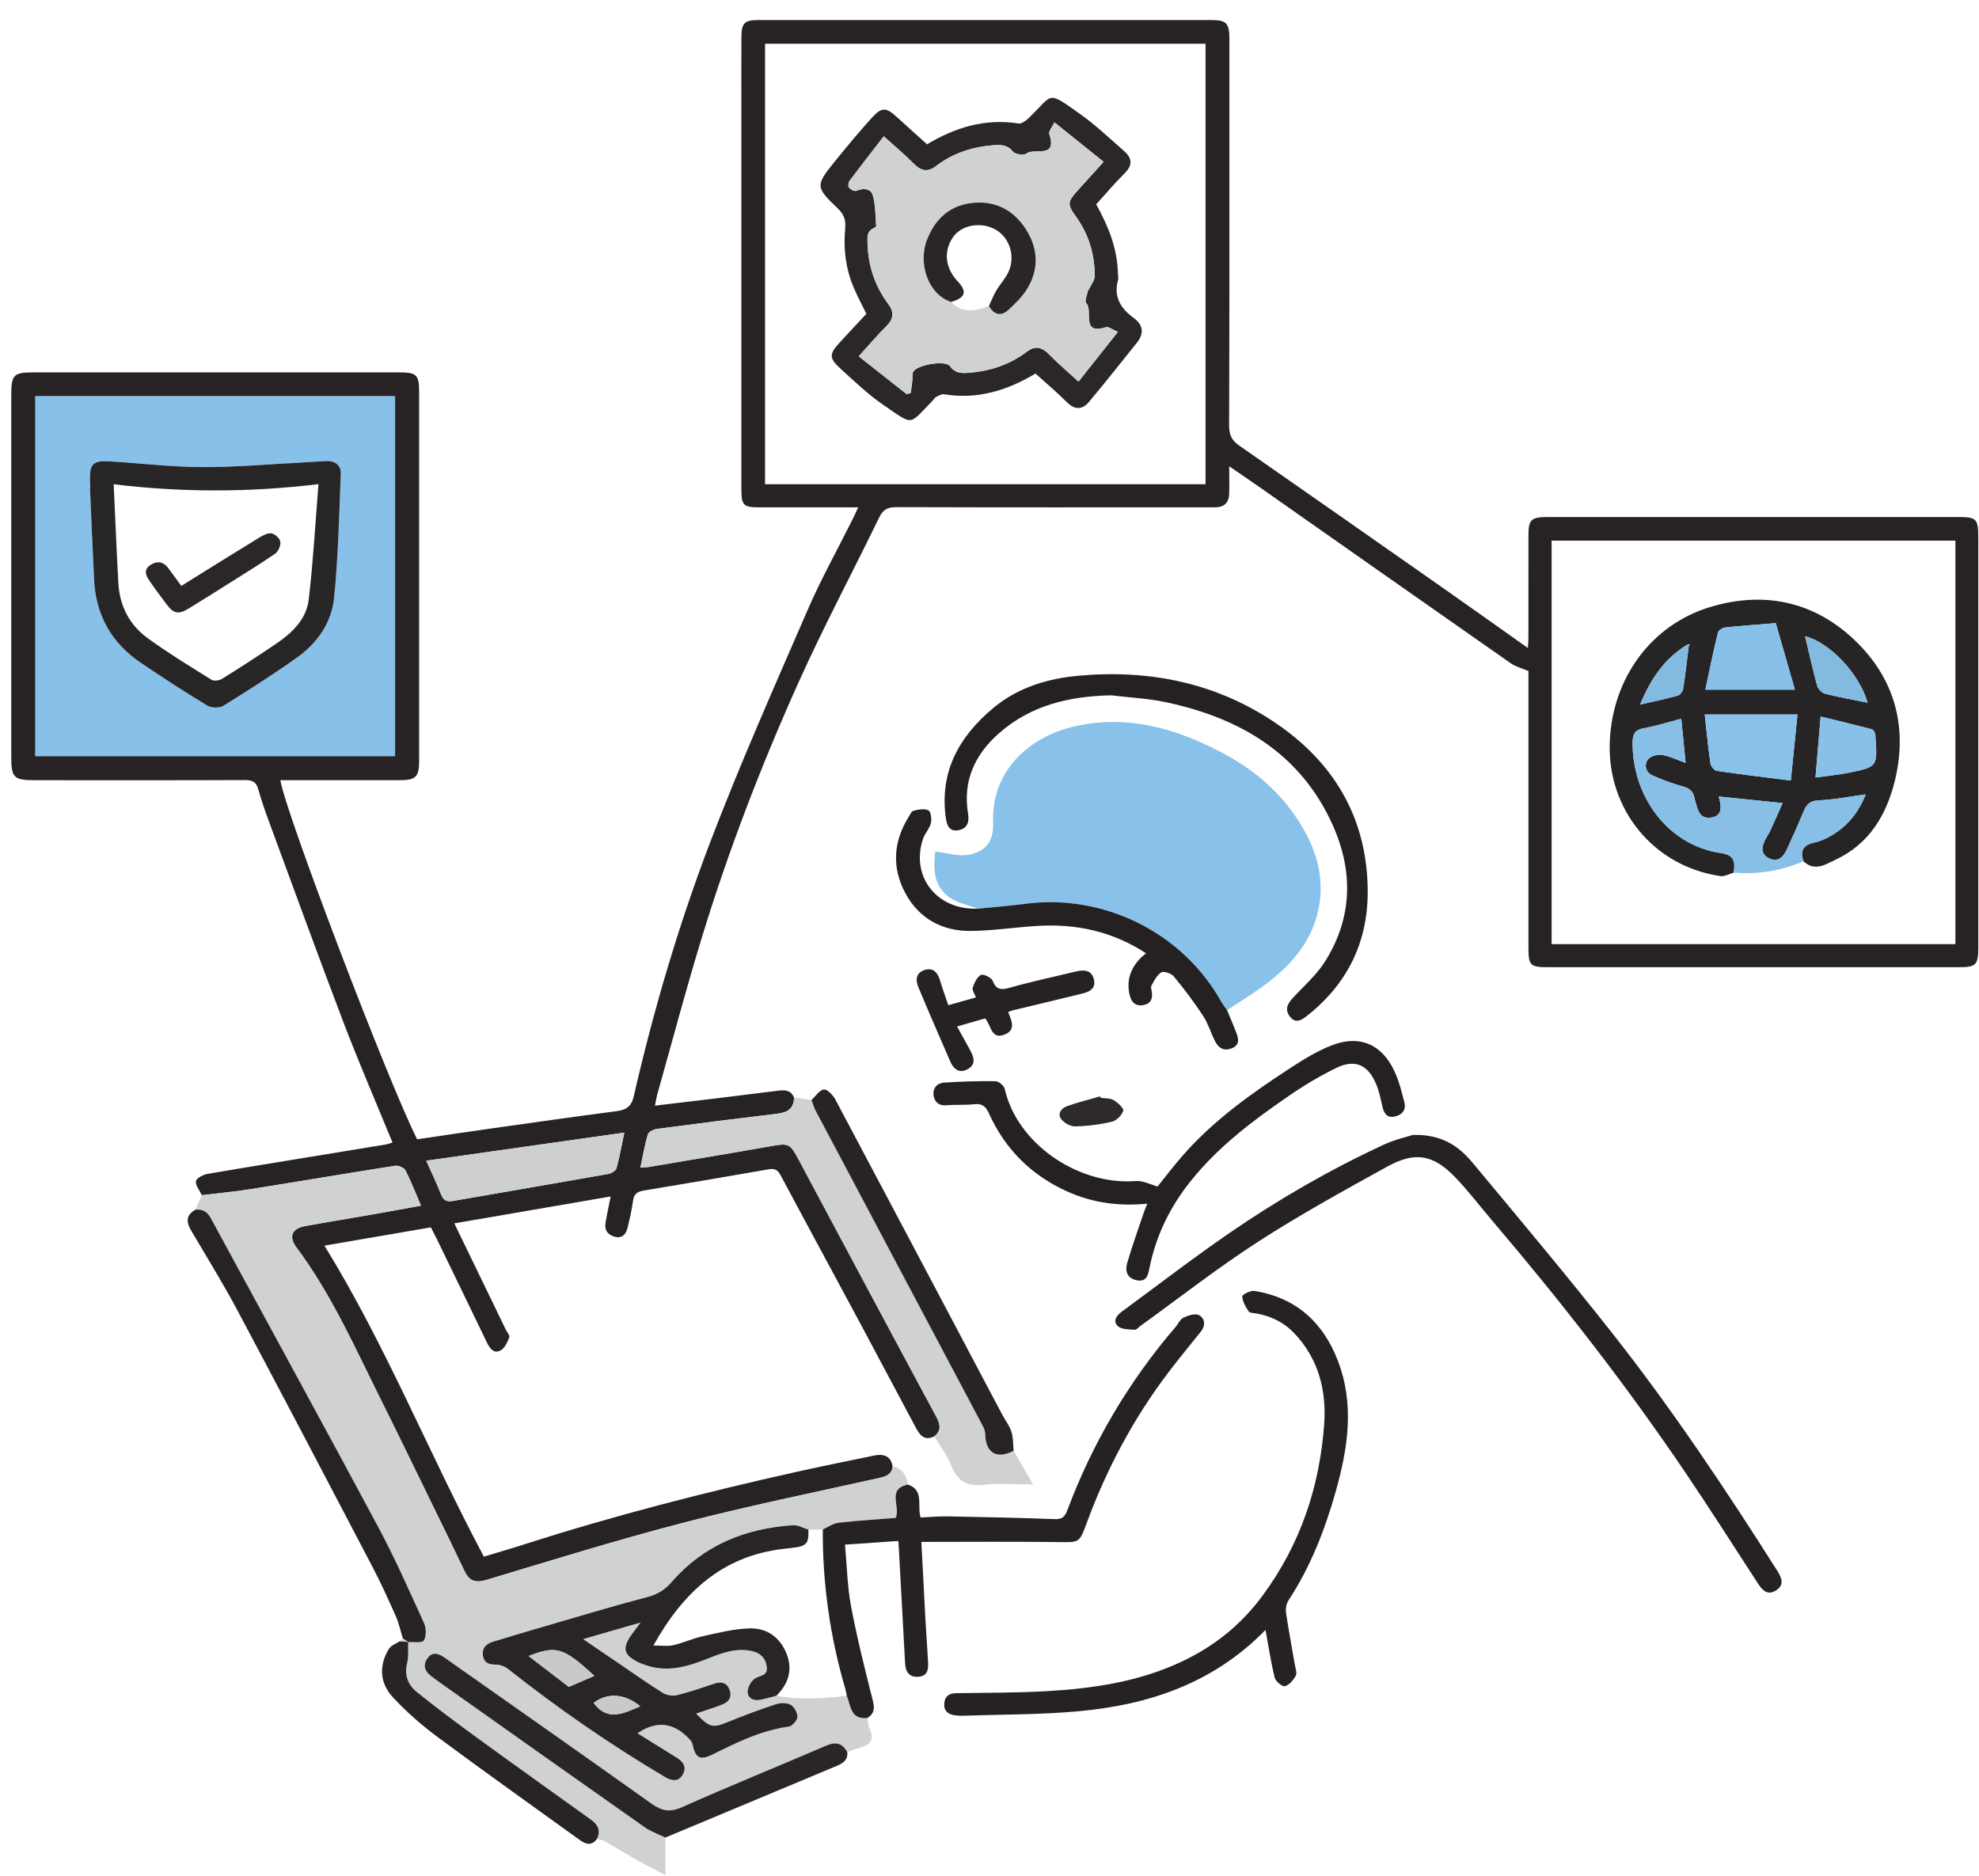 <svg width="77" height="73" viewBox="0 0 77 73" fill="none" xmlns="http://www.w3.org/2000/svg">
<path d="M7.856 46.508C7.769 46.324 7.601 46.13 7.623 45.96C7.638 45.844 7.908 45.705 8.081 45.675C10.387 45.285 12.695 44.913 15.004 44.534C15.088 44.52 15.167 44.488 15.272 44.457C14.635 42.903 13.975 41.378 13.382 39.827C12.393 37.233 11.445 34.622 10.484 32.017C10.324 31.584 10.169 31.147 10.047 30.702C9.964 30.404 9.798 30.352 9.515 30.353C6.802 30.365 4.09 30.36 1.377 30.359C0.532 30.359 0.438 30.267 0.438 29.442C0.438 24.761 0.438 20.08 0.438 15.399C0.438 14.572 0.519 14.489 1.326 14.489C6.051 14.489 10.776 14.489 15.501 14.489C16.222 14.489 16.308 14.573 16.308 15.287C16.308 20.056 16.308 24.825 16.308 29.593C16.308 30.228 16.181 30.358 15.547 30.358C14.002 30.359 12.457 30.358 10.909 30.358C11.085 31.557 15.077 42.04 16.23 44.33C17.189 44.19 18.161 44.044 19.135 43.906C20.746 43.679 22.357 43.448 23.97 43.239C24.353 43.189 24.563 43.075 24.661 42.648C25.429 39.302 26.399 36.008 27.62 32.803C28.787 29.742 30.118 26.743 31.423 23.736C31.946 22.53 32.59 21.376 33.177 20.198C33.24 20.071 33.297 19.942 33.391 19.741C32.868 19.741 32.41 19.741 31.951 19.741C31.149 19.741 30.348 19.741 29.545 19.741C28.923 19.741 28.846 19.664 28.846 19.032C28.846 14.001 28.846 8.97 28.846 3.94C28.846 3.093 28.842 2.248 28.848 1.402C28.851 0.907 28.98 0.781 29.473 0.781C35.364 0.779 41.255 0.779 47.147 0.781C47.72 0.781 47.834 0.907 47.834 1.518C47.834 6.534 47.84 11.55 47.823 16.567C47.822 16.934 47.937 17.143 48.221 17.341C50.915 19.215 53.604 21.098 56.292 22.982C57.333 23.711 58.366 24.449 59.448 25.215C59.457 25.048 59.468 24.926 59.468 24.804C59.469 23.491 59.468 22.179 59.469 20.866C59.469 20.211 59.562 20.119 60.236 20.118C62.001 20.117 63.765 20.118 65.529 20.118C69.073 20.118 72.617 20.118 76.161 20.118C76.917 20.118 76.972 20.175 76.972 20.948C76.972 26.256 76.972 31.564 76.972 36.872C76.972 37.543 76.883 37.634 76.23 37.634C70.892 37.634 65.555 37.634 60.218 37.634C59.54 37.634 59.47 37.563 59.47 36.881C59.47 33.41 59.47 29.939 59.47 26.468V26.112C59.209 26 58.97 25.941 58.782 25.809C55.546 23.548 52.317 21.277 49.086 19.01C48.69 18.732 48.29 18.462 47.827 18.143C47.827 18.564 47.836 18.895 47.825 19.227C47.813 19.555 47.635 19.733 47.3 19.739C47.169 19.742 47.037 19.741 46.906 19.741C42.896 19.741 38.886 19.746 34.875 19.733C34.539 19.733 34.359 19.822 34.209 20.132C33.172 22.27 32.053 24.369 31.078 26.534C29.619 29.777 28.342 33.098 27.301 36.501C26.684 38.515 26.147 40.554 25.575 42.581C25.541 42.704 25.523 42.831 25.484 43.021C26.275 42.927 27.021 42.841 27.766 42.75C28.617 42.647 29.466 42.538 30.316 42.434C30.563 42.403 30.783 42.435 30.892 42.704C30.892 43.149 30.623 43.289 30.226 43.337C28.668 43.522 27.11 43.719 25.554 43.926C25.426 43.943 25.234 44.043 25.204 44.142C25.083 44.552 25.012 44.977 24.915 45.434C25.056 45.422 25.142 45.422 25.225 45.408C26.8 45.142 28.376 44.881 29.948 44.603C30.698 44.471 30.731 44.477 31.096 45.164C31.895 46.666 32.697 48.166 33.499 49.664C34.473 51.484 35.447 53.304 36.426 55.121C36.58 55.406 36.641 55.662 36.348 55.892C35.934 56.093 35.766 55.798 35.611 55.511C34.898 54.18 34.195 52.843 33.481 51.512C32.451 49.591 31.41 47.676 30.385 45.753C30.273 45.543 30.17 45.453 29.923 45.496C28.293 45.781 26.661 46.058 25.029 46.328C24.777 46.37 24.66 46.479 24.627 46.739C24.583 47.084 24.502 47.425 24.42 47.765C24.36 48.018 24.214 48.199 23.923 48.124C23.651 48.054 23.509 47.865 23.56 47.573C23.617 47.249 23.686 46.927 23.759 46.555C21.735 46.903 19.74 47.247 17.677 47.602C18.363 49.017 19.02 50.372 19.676 51.729C19.727 51.834 19.843 51.963 19.814 52.038C19.743 52.224 19.644 52.449 19.487 52.539C19.231 52.688 19.068 52.489 18.954 52.255C18.305 50.907 17.651 49.561 16.998 48.215C16.928 48.072 16.853 47.931 16.765 47.757C15.381 47.995 14.002 48.231 12.623 48.468C15.018 52.352 16.688 56.554 18.826 60.569C19.361 60.407 19.913 60.248 20.459 60.073C23.909 58.967 27.415 58.069 30.95 57.28C31.968 57.052 32.992 56.847 34.014 56.636C34.373 56.562 34.652 56.641 34.732 57.054C34.698 57.353 34.501 57.442 34.231 57.503C31.697 58.068 29.15 58.585 26.638 59.236C24.047 59.908 21.487 60.703 18.922 61.474C18.474 61.609 18.246 61.502 18.058 61.105C17.593 60.12 17.11 59.143 16.633 58.164C16.04 56.95 15.452 55.733 14.848 54.524C13.828 52.484 12.911 50.386 11.535 48.541C11.218 48.117 11.349 47.799 11.875 47.704C12.746 47.545 13.62 47.404 14.492 47.252C15.112 47.144 15.731 47.028 16.377 46.911C16.163 46.41 15.992 45.962 15.774 45.538C15.719 45.434 15.498 45.34 15.371 45.36C13.492 45.654 11.618 45.973 9.739 46.271C9.113 46.371 8.479 46.427 7.849 46.503L7.856 46.508ZM46.906 1.702H29.767V18.842H46.906V1.702ZM76.081 21.036H60.371V36.737H76.081V21.036ZM1.376 15.419V29.421H15.371V15.419H1.376ZM16.585 45.164C16.796 45.639 16.998 46.055 17.165 46.485C17.26 46.729 17.404 46.767 17.637 46.727C19.65 46.375 21.665 46.034 23.677 45.677C23.794 45.656 23.96 45.55 23.988 45.451C24.107 45.025 24.182 44.587 24.292 44.071C21.686 44.44 19.155 44.8 16.586 45.163L16.585 45.164Z" fill="#272324"/>
<path d="M7.856 46.507C8.486 46.431 9.119 46.375 9.746 46.275C11.623 45.977 13.498 45.658 15.377 45.365C15.503 45.344 15.725 45.438 15.78 45.542C15.998 45.966 16.169 46.414 16.383 46.915C15.737 47.032 15.117 47.148 14.498 47.256C13.626 47.409 12.752 47.55 11.881 47.708C11.355 47.803 11.224 48.121 11.541 48.545C12.917 50.389 13.834 52.488 14.854 54.528C15.458 55.737 16.046 56.954 16.639 58.168C17.116 59.148 17.599 60.124 18.064 61.109C18.251 61.507 18.479 61.613 18.928 61.479C21.492 60.708 24.053 59.912 26.644 59.24C29.157 58.588 31.704 58.072 34.237 57.507C34.507 57.447 34.704 57.358 34.738 57.058C35.128 57.133 35.26 57.427 35.337 57.767C34.482 57.93 35.058 58.625 34.849 59.064C34.121 59.123 33.371 59.167 32.626 59.253C32.415 59.277 32.219 59.421 32.016 59.512C31.828 59.514 31.64 59.516 31.452 59.519C31.252 59.458 31.049 59.335 30.855 59.348C28.999 59.47 27.376 60.126 26.135 61.554C25.866 61.864 25.587 62.036 25.188 62.141C23.829 62.497 22.484 62.905 21.134 63.298C20.48 63.488 19.828 63.685 19.176 63.882C18.909 63.964 18.741 64.131 18.79 64.428C18.838 64.718 19.04 64.771 19.308 64.771C19.462 64.771 19.644 64.843 19.768 64.941C21.712 66.477 23.743 67.886 25.876 69.146C26.133 69.298 26.389 69.343 26.558 69.057C26.718 68.787 26.604 68.561 26.339 68.399C25.819 68.081 25.305 67.755 24.802 67.442C25.508 66.96 26.17 67.003 26.773 67.618C26.839 67.686 26.916 67.764 26.936 67.849C27.065 68.433 27.233 68.514 27.764 68.248C28.699 67.782 29.635 67.327 30.691 67.182C30.825 67.163 31.021 66.938 31.025 66.805C31.028 66.643 30.896 66.407 30.753 66.33C30.599 66.247 30.348 66.259 30.169 66.318C29.551 66.522 28.94 66.751 28.337 66.996C27.723 67.246 27.617 67.233 27.084 66.676C27.434 66.556 27.775 66.449 28.107 66.321C28.382 66.215 28.486 65.994 28.373 65.723C28.265 65.463 28.048 65.427 27.79 65.513C27.309 65.672 26.829 65.84 26.338 65.961C26.17 66.002 25.938 65.963 25.79 65.872C25.258 65.546 24.751 65.182 24.235 64.832C23.738 64.496 23.242 64.158 22.685 63.779C23.448 63.558 24.123 63.363 24.922 63.133C24.759 63.35 24.681 63.453 24.605 63.556C24.177 64.145 24.25 64.414 24.922 64.718C24.961 64.735 25.004 64.746 25.044 64.762C25.897 65.096 26.702 64.866 27.498 64.551C28.056 64.33 28.613 64.108 29.231 64.238C29.555 64.307 29.776 64.484 29.83 64.839C29.887 65.21 29.593 65.182 29.389 65.302C29.241 65.391 29.105 65.616 29.091 65.791C29.071 66.042 29.272 66.184 29.532 66.145C29.759 66.111 29.982 66.038 30.206 65.983C31.119 66.147 32.033 66.096 32.945 65.981C33.105 66.372 33.087 66.926 33.751 66.846C33.776 66.987 33.773 67.141 33.833 67.265C34.039 67.695 33.862 67.9 33.449 68.004C33.284 68.046 33.126 68.118 32.964 68.177C32.771 67.816 32.511 67.765 32.135 67.927C30.272 68.73 28.39 69.49 26.538 70.317C26.055 70.533 25.741 70.463 25.334 70.173C22.66 68.266 19.97 66.384 17.285 64.493C17.058 64.334 16.826 64.26 16.635 64.519C16.449 64.772 16.511 65.015 16.755 65.205C16.949 65.356 17.151 65.497 17.352 65.639C19.926 67.461 22.499 69.285 25.078 71.098C25.321 71.27 25.615 71.369 25.886 71.502V72.961C25.49 72.753 25.175 72.596 24.869 72.424C24.414 72.167 23.968 71.893 23.513 71.636C23.428 71.588 23.319 71.585 23.221 71.561C23.381 71.242 23.269 71.006 22.999 70.812C21.511 69.745 20.019 68.682 18.538 67.604C17.752 67.032 16.972 66.449 16.214 65.84C15.872 65.564 15.723 65.185 15.839 64.713C15.903 64.454 15.869 64.171 15.878 63.899C16.091 63.882 16.426 63.939 16.488 63.833C16.59 63.663 16.584 63.354 16.496 63.16C15.925 61.905 15.367 60.639 14.716 59.423C12.562 55.403 10.368 51.405 8.196 47.395C8.059 47.142 7.87 47.038 7.593 47.073C7.68 46.884 7.766 46.697 7.852 46.509L7.856 46.507Z" fill="#CFD1D2"/>
<path d="M38.046 35.357C37.684 35.22 37.281 35.145 36.968 34.934C36.294 34.478 36.319 33.77 36.39 33.135C36.842 33.186 37.276 33.329 37.675 33.26C38.375 33.138 38.673 32.706 38.642 32.004C38.557 30.049 39.987 28.701 41.743 28.28C43.764 27.796 45.623 28.299 47.418 29.218C48.589 29.819 49.597 30.61 50.355 31.689C51.219 32.92 51.661 34.265 51.199 35.763C50.836 36.941 49.996 37.769 49.018 38.464C48.604 38.758 48.169 39.025 47.745 39.304C47.663 39.186 47.573 39.073 47.503 38.948C45.994 36.271 42.924 34.757 39.858 35.172C39.257 35.253 38.652 35.297 38.048 35.357H38.046Z" fill="#88C2EA"/>
<path d="M36.352 55.895C36.644 55.665 36.583 55.41 36.429 55.124C35.45 53.308 34.477 51.488 33.503 49.668C32.7 48.169 31.899 46.668 31.1 45.168C30.734 44.48 30.702 44.475 29.952 44.607C28.379 44.884 26.803 45.145 25.229 45.411C25.145 45.425 25.06 45.426 24.918 45.437C25.015 44.98 25.086 44.555 25.208 44.146C25.237 44.045 25.429 43.946 25.558 43.93C27.113 43.723 28.671 43.526 30.229 43.34C30.627 43.293 30.896 43.153 30.895 42.707C31.123 42.738 31.349 42.769 31.577 42.799C31.628 42.935 31.664 43.078 31.732 43.205C33.896 47.291 36.066 51.376 38.23 55.462C38.283 55.561 38.334 55.677 38.334 55.786C38.343 56.53 38.782 56.795 39.441 56.447C39.668 56.843 39.895 57.239 40.193 57.761C39.434 57.761 38.826 57.71 38.229 57.775C37.584 57.844 37.238 57.601 37.007 57.016C36.849 56.618 36.575 56.266 36.352 55.894L36.352 55.895Z" fill="#CFD1D2"/>
<path d="M54.978 44.16C56.112 44.132 56.769 44.609 57.3 45.247C59.14 47.459 60.992 49.664 62.771 51.925C65.084 54.865 67.157 57.976 69.16 61.133C69.335 61.409 69.427 61.679 69.101 61.885C68.772 62.093 68.571 61.88 68.397 61.611C67.462 60.173 66.541 58.726 65.581 57.305C63.274 53.892 60.744 50.65 58.075 47.514C57.595 46.949 57.144 46.357 56.633 45.822C55.782 44.928 55.066 44.791 53.978 45.391C52.275 46.331 50.567 47.272 48.934 48.327C47.362 49.343 45.884 50.502 44.364 51.598C44.293 51.649 44.219 51.749 44.152 51.743C43.93 51.723 43.65 51.736 43.504 51.609C43.28 51.414 43.441 51.188 43.648 51.036C45.042 50.013 46.412 48.956 47.836 47.977C49.74 46.667 51.742 45.513 53.841 44.539C54.269 44.34 54.74 44.236 54.977 44.159L54.978 44.16Z" fill="#262223"/>
<path d="M33.753 66.845C33.089 66.925 33.106 66.371 32.947 65.98C32.931 65.897 32.919 65.813 32.895 65.732C32.298 63.701 32.001 61.628 32.014 59.511C32.217 59.421 32.414 59.276 32.624 59.252C33.37 59.166 34.12 59.122 34.848 59.064C35.057 58.624 34.48 57.93 35.336 57.766C35.969 57.994 35.676 58.58 35.82 59.047C36.167 59.031 36.523 58.996 36.879 59.003C38.261 59.029 39.644 59.057 41.025 59.109C41.314 59.12 41.426 59.036 41.526 58.77C42.51 56.143 43.914 53.762 45.741 51.631C45.846 51.511 45.917 51.33 46.047 51.27C46.23 51.185 46.503 51.094 46.65 51.172C46.886 51.297 46.914 51.573 46.725 51.811C46.31 52.334 45.881 52.847 45.478 53.378C44.103 55.186 43.048 57.171 42.267 59.302C41.997 60.036 41.982 60.013 41.205 60.003C39.435 59.981 37.665 59.996 35.849 59.996C35.899 60.966 35.949 61.962 36.004 62.959C36.036 63.525 36.077 64.09 36.109 64.656C36.125 64.931 36.109 65.205 35.751 65.242C35.379 65.279 35.234 65.056 35.216 64.72C35.135 63.238 35.055 61.757 34.974 60.275C34.97 60.191 34.963 60.106 34.953 59.96C34.269 60.007 33.611 60.052 32.878 60.102C32.954 60.926 32.967 61.725 33.113 62.5C33.346 63.734 33.652 64.957 33.962 66.176C34.039 66.479 34.013 66.679 33.754 66.843L33.753 66.845Z" fill="#262223"/>
<path d="M49.239 63.422C47.205 65.505 44.689 66.339 41.95 66.587C40.459 66.722 38.955 66.709 37.456 66.76C37.354 66.764 37.252 66.755 37.151 66.743C36.882 66.709 36.717 66.565 36.74 66.281C36.762 66.004 36.922 65.885 37.207 65.882C38.372 65.866 39.539 65.869 40.701 65.805C42.52 65.703 44.314 65.441 45.984 64.651C47.249 64.054 48.289 63.224 49.14 62.067C50.601 60.077 51.338 57.861 51.52 55.448C51.62 54.123 51.31 52.87 50.348 51.866C49.955 51.456 49.465 51.216 48.907 51.112C48.793 51.091 48.629 51.094 48.58 51.023C48.46 50.85 48.35 50.643 48.333 50.441C48.328 50.379 48.654 50.205 48.806 50.23C50.429 50.491 51.489 51.458 52.063 52.968C52.705 54.657 52.446 56.347 51.976 58.018C51.554 59.517 50.993 60.96 50.132 62.273C50.048 62.402 50.016 62.601 50.038 62.757C50.137 63.433 50.267 64.105 50.381 64.778C50.406 64.921 50.472 65.099 50.416 65.203C50.324 65.372 50.164 65.566 49.997 65.61C49.895 65.638 49.634 65.427 49.599 65.286C49.451 64.694 49.363 64.088 49.239 63.421V63.422Z" fill="#262223"/>
<path d="M43.23 27.055C41.61 27.091 40.106 27.437 38.862 28.538C37.923 29.369 37.452 30.394 37.668 31.674C37.721 31.989 37.629 32.242 37.296 32.304C36.965 32.365 36.849 32.158 36.804 31.848C36.542 30.031 37.315 28.66 38.654 27.543C39.612 26.743 40.777 26.4 41.982 26.291C44.769 26.042 47.398 26.585 49.724 28.195C51.998 29.77 53.23 31.968 53.215 34.753C53.206 36.717 52.383 38.344 50.81 39.56C50.616 39.711 50.403 39.819 50.202 39.573C49.979 39.303 50.083 39.069 50.293 38.841C50.722 38.374 51.217 37.947 51.551 37.419C52.628 35.716 52.662 33.897 51.85 32.096C50.598 29.316 48.254 27.944 45.389 27.328C44.682 27.176 43.95 27.143 43.23 27.055Z" fill="#252122"/>
<path d="M44.641 46.836C43.541 46.941 42.517 46.807 41.537 46.367C40.126 45.733 39.102 44.712 38.471 43.308C38.339 43.016 38.186 42.932 37.883 42.967C37.537 43.007 37.184 42.974 36.836 43.007C36.544 43.034 36.374 42.896 36.328 42.646C36.276 42.361 36.446 42.145 36.728 42.126C37.396 42.081 38.066 42.06 38.734 42.07C38.86 42.072 39.065 42.247 39.094 42.374C39.573 44.488 41.882 46.05 44.018 45.964C44.15 45.959 44.285 45.941 44.41 45.968C44.602 46.01 44.787 46.087 45.038 46.17C45.326 45.813 45.663 45.366 46.031 44.947C47.218 43.595 48.669 42.56 50.162 41.585C50.691 41.239 51.24 40.897 51.825 40.671C52.907 40.254 53.769 40.634 54.259 41.689C54.434 42.066 54.536 42.48 54.641 42.885C54.722 43.199 54.541 43.394 54.246 43.448C53.952 43.503 53.843 43.304 53.785 43.046C53.719 42.749 53.656 42.447 53.538 42.168C53.227 41.431 52.715 41.202 52.003 41.549C51.357 41.863 50.733 42.237 50.141 42.645C48.751 43.599 47.409 44.611 46.34 45.941C45.524 46.956 44.97 48.089 44.719 49.366C44.662 49.656 44.583 49.886 44.228 49.816C43.856 49.742 43.766 49.46 43.855 49.153C44.048 48.489 44.284 47.837 44.504 47.181C44.539 47.075 44.585 46.974 44.64 46.836H44.641Z" fill="#252122"/>
<path d="M38.046 35.357C38.65 35.296 39.256 35.252 39.857 35.172C42.922 34.757 45.992 36.271 47.501 38.948C47.571 39.073 47.662 39.186 47.743 39.304C47.864 39.598 47.989 39.892 48.105 40.188C48.202 40.437 48.234 40.675 47.915 40.794C47.608 40.909 47.404 40.773 47.272 40.508C47.112 40.185 47.007 39.828 46.812 39.529C46.464 38.999 46.081 38.489 45.676 37.999C45.578 37.88 45.291 37.777 45.186 37.836C45.015 37.933 44.91 38.162 44.802 38.349C44.766 38.411 44.804 38.52 44.817 38.605C44.857 38.88 44.759 39.065 44.475 39.111C44.199 39.156 44.034 39.02 43.964 38.757C43.813 38.185 43.972 37.699 44.374 37.281C44.434 37.22 44.502 37.169 44.59 37.092C43.277 36.235 41.871 35.94 40.376 36.027C39.507 36.077 38.641 36.215 37.772 36.224C36.656 36.237 35.753 35.735 35.225 34.752C34.705 33.782 34.747 32.772 35.338 31.815C35.399 31.717 35.458 31.569 35.545 31.547C35.733 31.498 35.971 31.452 36.124 31.531C36.221 31.581 36.258 31.871 36.219 32.029C36.166 32.245 35.984 32.427 35.912 32.642C35.421 34.111 36.461 35.427 38.046 35.355L38.046 35.357Z" fill="#252122"/>
<path d="M25.887 71.501C25.617 71.368 25.323 71.268 25.08 71.097C22.5 69.284 19.927 67.46 17.354 65.638C17.153 65.497 16.951 65.355 16.757 65.204C16.513 65.015 16.451 64.771 16.637 64.518C16.828 64.259 17.06 64.333 17.286 64.492C19.971 66.384 22.662 68.266 25.336 70.173C25.742 70.462 26.056 70.532 26.54 70.316C28.393 69.489 30.274 68.729 32.137 67.927C32.513 67.765 32.772 67.815 32.965 68.176C32.999 68.483 32.802 68.61 32.559 68.711C30.335 69.64 28.112 70.571 25.888 71.501H25.887Z" fill="#2A2627"/>
<path d="M7.596 47.072C7.873 47.038 8.061 47.142 8.199 47.395C10.372 51.404 12.565 55.403 14.719 59.422C15.37 60.637 15.927 61.903 16.499 63.16C16.586 63.352 16.592 63.663 16.491 63.832C16.428 63.938 16.094 63.881 15.881 63.898L15.873 63.89C15.807 63.846 15.74 63.8 15.674 63.755C15.583 63.461 15.52 63.156 15.396 62.877C15.108 62.228 14.814 61.579 14.484 60.95C12.74 57.618 10.994 54.287 9.227 50.968C8.668 49.918 8.039 48.906 7.436 47.88C7.243 47.554 7.232 47.28 7.597 47.074L7.596 47.072Z" fill="#272324"/>
<path d="M39.44 56.448C38.78 56.797 38.341 56.531 38.333 55.788C38.332 55.679 38.281 55.563 38.228 55.464C36.064 51.378 33.895 47.293 31.73 43.207C31.663 43.08 31.626 42.937 31.575 42.801C31.734 42.655 31.882 42.415 32.056 42.393C32.189 42.377 32.41 42.609 32.501 42.779C34.67 46.858 36.826 50.944 38.986 55.027C39.107 55.256 39.275 55.467 39.353 55.708C39.428 55.94 39.414 56.201 39.44 56.449L39.44 56.448Z" fill="#282425"/>
<path d="M15.872 63.888L15.88 63.896C15.87 64.168 15.905 64.452 15.841 64.711C15.724 65.183 15.874 65.561 16.216 65.837C16.974 66.446 17.753 67.03 18.54 67.602C20.021 68.679 21.513 69.742 23.001 70.81C23.27 71.003 23.382 71.24 23.222 71.559C23.007 71.846 22.774 71.752 22.543 71.585C20.706 70.258 18.857 68.947 17.038 67.597C16.413 67.134 15.816 66.615 15.289 66.045C14.78 65.496 14.729 64.813 15.134 64.154C15.216 64.02 15.414 63.957 15.558 63.86C15.663 63.87 15.768 63.879 15.873 63.888H15.872Z" fill="#282425"/>
<path d="M36.898 39.112C37.293 39.001 37.623 38.908 37.973 38.81C37.921 38.669 37.815 38.529 37.846 38.434C37.907 38.247 38.01 38.024 38.164 37.937C38.253 37.886 38.571 38.033 38.62 38.157C38.765 38.52 38.951 38.528 39.291 38.432C40.111 38.199 40.946 38.022 41.776 37.822C41.804 37.815 41.833 37.809 41.861 37.802C42.171 37.727 42.47 37.735 42.561 38.105C42.653 38.489 42.365 38.601 42.064 38.672C41.178 38.885 40.293 39.099 39.407 39.313C39.355 39.325 39.306 39.35 39.226 39.379C39.353 39.703 39.537 40.066 39.106 40.248C38.548 40.483 38.572 39.878 38.328 39.627C37.984 39.726 37.638 39.826 37.238 39.94C37.405 40.242 37.563 40.524 37.717 40.809C37.869 41.088 38.02 41.394 37.651 41.602C37.322 41.787 37.097 41.592 36.966 41.288C36.547 40.323 36.126 39.358 35.722 38.386C35.612 38.12 35.653 37.845 35.972 37.744C36.308 37.638 36.481 37.836 36.573 38.143C36.668 38.46 36.781 38.771 36.896 39.113L36.898 39.112Z" fill="#262223"/>
<path d="M42.823 42.716C42.995 42.742 43.192 42.725 43.331 42.807C43.492 42.901 43.734 43.125 43.705 43.218C43.649 43.394 43.445 43.603 43.267 43.645C42.8 43.756 42.315 43.818 41.834 43.829C41.65 43.833 41.398 43.694 41.288 43.54C41.13 43.32 41.307 43.112 41.527 43.036C41.945 42.89 42.378 42.783 42.804 42.66C42.81 42.678 42.817 42.697 42.823 42.716Z" fill="#2E2A2B"/>
<path d="M15.872 63.888C15.767 63.879 15.662 63.87 15.557 63.86C15.596 63.825 15.634 63.789 15.674 63.754C15.74 63.798 15.806 63.844 15.873 63.888H15.872Z" fill="#CFD1D2"/>
<path d="M1.376 15.419H15.371V29.421H1.376V15.419ZM3.516 18.996H3.502C3.555 20.188 3.602 21.381 3.662 22.573C3.731 23.942 4.341 25.019 5.472 25.786C6.322 26.361 7.184 26.921 8.061 27.452C8.22 27.548 8.534 27.558 8.687 27.463C9.663 26.859 10.634 26.243 11.567 25.577C12.353 25.017 12.903 24.219 12.998 23.266C13.158 21.661 13.194 20.043 13.259 18.43C13.271 18.114 13.046 17.93 12.714 17.941C12.393 17.951 12.074 17.981 11.755 17.997C10.447 18.062 9.139 18.179 7.833 18.174C6.642 18.169 5.452 18.021 4.261 17.951C3.617 17.913 3.488 18.052 3.5 18.69C3.502 18.792 3.509 18.893 3.515 18.995L3.516 18.996Z" fill="#87C0E8"/>
<path d="M16.585 45.164C19.155 44.799 21.686 44.441 24.291 44.071C24.182 44.587 24.106 45.025 23.987 45.452C23.96 45.551 23.793 45.657 23.675 45.678C21.664 46.035 19.649 46.376 17.636 46.728C17.404 46.769 17.259 46.73 17.164 46.485C16.997 46.056 16.794 45.639 16.584 45.165L16.585 45.164Z" fill="#CDCFD0"/>
<path d="M30.207 65.983C29.983 66.038 29.761 66.111 29.534 66.145C29.274 66.184 29.073 66.042 29.093 65.791C29.107 65.616 29.242 65.391 29.391 65.302C29.595 65.182 29.889 65.21 29.832 64.839C29.778 64.484 29.557 64.306 29.233 64.238C28.615 64.108 28.058 64.331 27.5 64.551C26.703 64.866 25.899 65.096 25.046 64.761C25.006 64.746 24.963 64.736 24.923 64.718C24.252 64.414 24.179 64.145 24.607 63.556C24.682 63.452 24.761 63.35 24.924 63.133C24.125 63.364 23.45 63.558 22.687 63.779C23.244 64.158 23.74 64.496 24.236 64.832C24.753 65.182 25.26 65.546 25.791 65.872C25.94 65.963 26.172 66.002 26.34 65.961C26.831 65.84 27.311 65.673 27.792 65.513C28.05 65.427 28.267 65.463 28.375 65.723C28.489 65.994 28.384 66.215 28.109 66.321C27.777 66.449 27.436 66.555 27.085 66.676C27.619 67.233 27.724 67.246 28.339 66.996C28.942 66.751 29.553 66.522 30.171 66.318C30.35 66.259 30.6 66.247 30.755 66.33C30.898 66.407 31.031 66.643 31.026 66.805C31.023 66.938 30.827 67.163 30.693 67.182C29.637 67.327 28.701 67.782 27.766 68.248C27.235 68.513 27.067 68.433 26.938 67.849C26.918 67.764 26.84 67.685 26.775 67.618C26.172 67.003 25.51 66.96 24.804 67.442C25.307 67.755 25.821 68.081 26.341 68.399C26.606 68.561 26.72 68.787 26.56 69.057C26.391 69.342 26.135 69.297 25.878 69.146C23.745 67.885 21.713 66.477 19.77 64.941C19.646 64.843 19.464 64.772 19.309 64.771C19.042 64.771 18.84 64.718 18.792 64.428C18.744 64.131 18.91 63.964 19.178 63.882C19.83 63.685 20.482 63.487 21.136 63.298C22.485 62.906 23.831 62.497 25.19 62.141C25.588 62.037 25.867 61.864 26.137 61.554C27.378 60.126 29 59.469 30.857 59.348C31.051 59.335 31.254 59.459 31.453 59.519C31.475 60.05 31.385 60.161 30.874 60.221C30.745 60.237 30.614 60.252 30.485 60.267C28.11 60.541 26.577 61.956 25.424 64.026C25.716 64.026 25.964 64.068 26.191 64.016C26.584 63.927 26.958 63.75 27.352 63.664C27.953 63.533 28.563 63.376 29.172 63.361C29.843 63.344 30.357 63.712 30.609 64.36C30.853 64.986 30.668 65.522 30.21 65.983H30.207ZM20.568 64.437C21.119 64.859 21.64 65.259 22.131 65.637C22.488 65.483 22.8 65.35 23.126 65.209C21.924 64.102 21.645 64.014 20.568 64.437ZM23.098 66.259C23.649 67.01 24.281 66.657 24.914 66.392C24.306 65.895 23.637 65.851 23.098 66.259Z" fill="#292526"/>
<path d="M40.29 14.536C39.19 15.193 38.026 15.556 36.726 15.34C36.632 15.324 36.517 15.4 36.42 15.448C36.372 15.473 36.341 15.532 36.301 15.574C35.338 16.566 35.57 16.574 34.37 15.755C33.762 15.341 33.223 14.819 32.676 14.32C32.255 13.937 32.267 13.768 32.659 13.341C33.003 12.965 33.352 12.595 33.709 12.21C33.542 11.866 33.356 11.526 33.208 11.171C32.903 10.444 32.811 9.677 32.885 8.901C32.916 8.563 32.841 8.342 32.593 8.107C31.724 7.283 31.726 7.211 32.488 6.274C32.953 5.701 33.424 5.13 33.921 4.584C34.31 4.157 34.481 4.172 34.897 4.555C35.282 4.908 35.673 5.256 36.071 5.616C37.165 4.956 38.331 4.603 39.629 4.804C39.746 4.822 39.912 4.702 40.014 4.604C41.008 3.659 40.698 3.499 42.015 4.429C42.629 4.864 43.179 5.388 43.746 5.886C44.048 6.152 44.075 6.43 43.761 6.74C43.38 7.117 43.033 7.53 42.652 7.95C43.109 8.774 43.468 9.638 43.495 10.604C43.498 10.707 43.526 10.815 43.499 10.909C43.319 11.563 43.615 12.009 44.115 12.376C44.495 12.655 44.517 12.984 44.229 13.343C43.613 14.11 43.005 14.881 42.374 15.635C42.12 15.938 41.831 15.969 41.517 15.656C41.127 15.266 40.703 14.91 40.291 14.537L40.29 14.536ZM41.963 14.85C42.471 14.209 42.954 13.598 43.497 12.914C43.288 12.827 43.136 12.701 43.034 12.732C42.026 13.043 42.554 12.074 42.261 11.791C42.191 11.724 42.303 11.471 42.332 11.303C42.334 11.291 42.356 11.284 42.362 11.272C42.444 11.092 42.596 10.911 42.596 10.73C42.592 9.9 42.368 9.129 41.876 8.443C41.517 7.944 41.532 7.853 41.946 7.396C42.265 7.043 42.584 6.691 42.941 6.296C42.304 5.785 41.699 5.299 41.026 4.76C40.932 4.963 40.793 5.118 40.826 5.214C41.159 6.199 40.232 5.735 39.933 5.977C39.836 6.056 39.501 6.007 39.416 5.902C39.194 5.629 38.938 5.627 38.644 5.651C37.83 5.717 37.078 5.959 36.426 6.459C36.094 6.713 35.839 6.655 35.555 6.369C35.199 6.007 34.806 5.683 34.387 5.304C33.932 5.893 33.486 6.463 33.052 7.042C33.006 7.104 32.993 7.254 33.035 7.302C33.098 7.375 33.25 7.455 33.317 7.426C33.589 7.309 33.88 7.335 33.957 7.587C34.072 7.965 34.058 8.384 34.092 8.785C34.095 8.813 34.04 8.86 34.003 8.875C33.725 8.99 33.749 9.231 33.755 9.462C33.778 10.329 34.035 11.121 34.555 11.817C34.8 12.144 34.776 12.407 34.484 12.696C34.127 13.05 33.801 13.438 33.413 13.865C34.056 14.372 34.666 14.852 35.275 15.333C35.329 15.321 35.383 15.308 35.438 15.295C35.458 15.134 35.481 14.974 35.498 14.813C35.511 14.701 35.486 14.576 35.527 14.477C35.645 14.197 36.789 14.001 36.965 14.248C37.161 14.523 37.408 14.528 37.685 14.507C38.513 14.443 39.279 14.197 39.944 13.691C40.276 13.438 40.538 13.5 40.819 13.788C41.162 14.141 41.542 14.46 41.967 14.85H41.963Z" fill="#2B2728"/>
<path d="M67.454 33.958C67.284 34.005 67.103 34.112 66.942 34.089C64.345 33.714 62.526 31.496 62.634 28.858C62.736 26.388 64.243 24.302 66.572 23.61C68.734 22.967 70.722 23.446 72.308 25.052C73.754 26.515 74.216 28.347 73.73 30.362C73.404 31.709 72.728 32.841 71.415 33.454C71.032 33.633 70.605 33.926 70.172 33.513C70.024 33.108 70.165 32.872 70.587 32.785C70.742 32.752 70.896 32.697 71.037 32.628C71.768 32.271 72.276 31.715 72.591 30.911C71.939 31 71.354 31.119 70.766 31.142C70.422 31.156 70.288 31.304 70.174 31.579C69.968 32.075 69.748 32.565 69.524 33.053C69.39 33.346 69.178 33.562 68.839 33.402C68.492 33.238 68.538 32.945 68.691 32.657C68.752 32.541 68.827 32.433 68.882 32.315C69.037 31.978 69.185 31.638 69.358 31.248C68.492 31.16 67.709 31.079 66.873 30.994C66.981 31.381 67.037 31.754 66.562 31.814C66.109 31.871 66.05 31.48 65.956 31.16C65.948 31.132 65.938 31.104 65.934 31.075C65.894 30.794 65.731 30.667 65.455 30.594C65.063 30.49 64.681 30.341 64.308 30.179C64.032 30.059 63.964 29.777 64.113 29.559C64.202 29.428 64.48 29.346 64.653 29.372C64.96 29.419 65.251 29.567 65.585 29.685C65.528 29.097 65.474 28.558 65.416 27.967C64.898 28.102 64.428 28.252 63.946 28.34C63.611 28.4 63.528 28.566 63.524 28.873C63.498 30.939 64.85 32.878 66.948 33.192C67.426 33.263 67.533 33.457 67.455 33.96L67.454 33.958ZM65.658 25.081C64.766 25.614 64.225 26.42 63.815 27.414C64.347 27.291 64.813 27.196 65.269 27.07C65.361 27.045 65.472 26.91 65.488 26.811C65.576 26.253 65.637 25.691 65.708 25.13C65.725 25.112 65.743 25.093 65.76 25.075C65.726 25.077 65.692 25.079 65.659 25.08L65.658 25.081ZM69.937 27.802H66.329C66.407 28.5 66.463 29.105 66.551 29.706C66.567 29.815 66.699 29.98 66.796 29.994C67.726 30.131 68.659 30.241 69.678 30.371C69.77 29.452 69.853 28.64 69.937 27.802ZM69.837 26.835C69.581 25.946 69.353 25.156 69.092 24.247C68.438 24.301 67.782 24.345 67.128 24.415C67.024 24.425 66.863 24.524 66.843 24.61C66.664 25.348 66.511 26.092 66.351 26.836H69.837V26.835ZM70.638 30.253C71.097 30.189 71.529 30.15 71.953 30.064C73.044 29.84 73.05 29.821 72.974 28.711C72.969 28.653 72.977 28.589 72.956 28.538C72.929 28.477 72.887 28.39 72.836 28.377C72.171 28.205 71.504 28.044 70.839 27.881C70.769 28.712 70.707 29.447 70.638 30.254L70.638 30.253ZM72.668 27.342C72.331 26.191 71.19 25.002 70.234 24.755C70.383 25.382 70.525 26.033 70.701 26.675C70.736 26.802 70.883 26.961 71.008 26.992C71.541 27.129 72.086 27.223 72.668 27.341L72.668 27.342Z" fill="#272426"/>
<path d="M67.454 33.958C67.532 33.455 67.426 33.261 66.947 33.19C64.849 32.878 63.496 30.937 63.523 28.872C63.528 28.564 63.61 28.398 63.945 28.338C64.427 28.252 64.898 28.1 65.416 27.965C65.474 28.556 65.527 29.095 65.585 29.683C65.25 29.565 64.959 29.418 64.653 29.371C64.48 29.344 64.201 29.427 64.112 29.557C63.962 29.776 64.031 30.058 64.307 30.177C64.679 30.34 65.062 30.488 65.454 30.592C65.73 30.666 65.894 30.793 65.933 31.073C65.937 31.102 65.946 31.13 65.955 31.158C66.049 31.478 66.108 31.87 66.561 31.813C67.036 31.753 66.98 31.38 66.872 30.992C67.709 31.078 68.492 31.158 69.357 31.247C69.183 31.637 69.037 31.976 68.882 32.313C68.827 32.431 68.752 32.54 68.69 32.655C68.537 32.944 68.491 33.237 68.838 33.4C69.178 33.56 69.39 33.344 69.523 33.052C69.747 32.563 69.968 32.074 70.173 31.577C70.287 31.303 70.422 31.155 70.766 31.141C71.354 31.116 71.939 30.997 72.591 30.91C72.276 31.713 71.767 32.27 71.037 32.627C70.895 32.696 70.741 32.751 70.586 32.783C70.165 32.871 70.024 33.106 70.171 33.511C69.302 33.888 68.396 34.03 67.454 33.956L67.454 33.958Z" fill="#87BFE6"/>
<path d="M3.515 18.995C3.51 18.894 3.502 18.793 3.501 18.691C3.488 18.052 3.618 17.914 4.262 17.952C5.453 18.022 6.643 18.169 7.834 18.175C9.141 18.181 10.448 18.063 11.755 17.997C12.075 17.981 12.394 17.952 12.714 17.941C13.047 17.93 13.272 18.114 13.259 18.431C13.195 20.045 13.16 21.662 12.999 23.266C12.903 24.219 12.353 25.017 11.568 25.577C10.633 26.243 9.663 26.86 8.688 27.464C8.534 27.558 8.22 27.549 8.062 27.452C7.184 26.921 6.322 26.362 5.473 25.786C4.341 25.02 3.732 23.943 3.662 22.573C3.602 21.382 3.555 20.189 3.502 18.997H3.516L3.515 18.995ZM12.393 18.838C9.684 19.164 7.083 19.163 4.423 18.843C4.485 20.173 4.536 21.433 4.605 22.692C4.654 23.584 5.044 24.326 5.761 24.843C6.556 25.417 7.395 25.931 8.229 26.45C8.325 26.509 8.536 26.479 8.644 26.411C9.371 25.957 10.093 25.494 10.8 25.009C11.4 24.597 11.926 24.068 12.012 23.328C12.185 21.865 12.266 20.39 12.392 18.838H12.393Z" fill="#282527"/>
<path d="M20.567 64.437C21.645 64.014 21.924 64.102 23.126 65.209C22.8 65.349 22.488 65.484 22.131 65.638C21.638 65.26 21.118 64.861 20.567 64.437Z" fill="#C7C9CA"/>
<path d="M23.098 66.259C23.637 65.85 24.306 65.896 24.913 66.392C24.281 66.657 23.649 67.01 23.098 66.259Z" fill="#C7C9CA"/>
<path d="M41.963 14.85C41.538 14.46 41.16 14.141 40.815 13.788C40.534 13.5 40.272 13.438 39.941 13.691C39.275 14.197 38.509 14.443 37.681 14.507C37.404 14.529 37.157 14.523 36.961 14.248C36.785 14.001 35.642 14.198 35.524 14.477C35.482 14.575 35.506 14.7 35.495 14.813C35.478 14.974 35.456 15.134 35.434 15.295C35.38 15.307 35.326 15.32 35.271 15.333C34.662 14.852 34.053 14.372 33.409 13.865C33.797 13.438 34.122 13.05 34.481 12.696C34.772 12.407 34.797 12.144 34.552 11.817C34.031 11.121 33.775 10.33 33.752 9.462C33.746 9.231 33.721 8.99 33.999 8.875C34.037 8.86 34.091 8.813 34.089 8.785C34.055 8.384 34.069 7.966 33.953 7.587C33.876 7.335 33.586 7.308 33.313 7.426C33.245 7.454 33.095 7.375 33.032 7.302C32.99 7.254 33.003 7.104 33.048 7.042C33.482 6.463 33.929 5.893 34.384 5.304C34.803 5.683 35.197 6.007 35.552 6.369C35.834 6.656 36.091 6.713 36.422 6.459C37.075 5.959 37.827 5.717 38.641 5.651C38.934 5.627 39.191 5.629 39.412 5.902C39.497 6.007 39.832 6.056 39.929 5.977C40.23 5.735 41.155 6.199 40.823 5.214C40.79 5.118 40.929 4.963 41.022 4.76C41.694 5.299 42.3 5.785 42.938 6.296C42.581 6.691 42.261 7.043 41.943 7.396C41.529 7.853 41.514 7.944 41.872 8.443C42.364 9.129 42.589 9.899 42.592 10.73C42.592 10.911 42.441 11.092 42.358 11.272C42.353 11.284 42.33 11.291 42.329 11.303C42.299 11.47 42.188 11.724 42.257 11.791C42.551 12.074 42.022 13.043 43.03 12.732C43.133 12.701 43.284 12.827 43.493 12.914C42.951 13.598 42.468 14.209 41.959 14.85H41.963ZM37.004 11.75C37.451 12.213 37.961 12.1 38.479 11.91C38.687 12.261 38.957 12.325 39.258 12.041C39.497 11.815 39.742 11.581 39.921 11.309C40.4 10.578 40.421 9.794 39.991 9.045C39.529 8.242 38.813 7.804 37.862 7.894C36.983 7.978 36.405 8.496 36.083 9.297C35.698 10.254 36.116 11.454 37.005 11.751L37.004 11.75Z" fill="#CFD1D2"/>
<path d="M69.937 27.802C69.852 28.64 69.77 29.452 69.678 30.371C68.659 30.242 67.726 30.131 66.796 29.994C66.698 29.98 66.567 29.815 66.551 29.706C66.464 29.105 66.407 28.5 66.329 27.802H69.937Z" fill="#88C1E9"/>
<path d="M69.837 26.835H66.351C66.511 26.092 66.664 25.347 66.843 24.609C66.864 24.523 67.024 24.425 67.128 24.414C67.782 24.346 68.437 24.3 69.093 24.247C69.354 25.155 69.582 25.945 69.837 26.834V26.835Z" fill="#87C0E8"/>
<path d="M70.638 30.253C70.706 29.446 70.768 28.711 70.838 27.88C71.503 28.044 72.171 28.205 72.835 28.377C72.886 28.39 72.928 28.476 72.955 28.538C72.977 28.588 72.969 28.652 72.973 28.71C73.048 29.821 73.043 29.84 71.952 30.063C71.529 30.149 71.096 30.188 70.637 30.253L70.638 30.253Z" fill="#87C0E8"/>
<path d="M72.668 27.342C72.085 27.224 71.541 27.13 71.007 26.993C70.883 26.962 70.735 26.803 70.7 26.676C70.524 26.034 70.382 25.383 70.233 24.756C71.189 25.003 72.33 26.192 72.667 27.343L72.668 27.342Z" fill="#83BAE0"/>
<path d="M65.707 25.131C65.637 25.692 65.576 26.254 65.487 26.812C65.472 26.91 65.362 27.045 65.269 27.071C64.812 27.197 64.347 27.292 63.815 27.415C64.224 26.42 64.765 25.615 65.657 25.082C65.672 25.099 65.689 25.116 65.706 25.132L65.707 25.131Z" fill="#83BAE0"/>
<path d="M65.658 25.081C65.691 25.079 65.725 25.078 65.759 25.076C65.741 25.094 65.724 25.113 65.707 25.131C65.689 25.115 65.673 25.099 65.658 25.081Z" fill="#83BAE0"/>
<path d="M37.004 11.75C36.115 11.453 35.697 10.253 36.082 9.296C36.404 8.496 36.983 7.977 37.861 7.894C38.812 7.804 39.529 8.241 39.99 9.044C40.42 9.793 40.399 10.577 39.92 11.308C39.741 11.58 39.496 11.815 39.257 12.04C38.956 12.325 38.686 12.261 38.478 11.909C38.57 11.71 38.648 11.504 38.758 11.317C38.922 11.037 39.165 10.791 39.274 10.493C39.509 9.855 39.222 9.169 38.67 8.899C38.115 8.628 37.415 8.766 37.095 9.209C36.703 9.753 36.766 10.422 37.262 10.946C37.643 11.349 37.567 11.586 37.005 11.749L37.004 11.75Z" fill="#2A2627"/>
<path d="M7.056 22.797C8.099 22.149 9.094 21.524 10.097 20.912C10.24 20.825 10.429 20.728 10.573 20.756C10.708 20.782 10.893 20.957 10.908 21.084C10.926 21.233 10.826 21.464 10.701 21.549C10.053 21.992 9.383 22.399 8.719 22.818C8.264 23.105 7.811 23.392 7.351 23.672C6.939 23.923 6.754 23.883 6.475 23.504C6.259 23.211 6.035 22.924 5.832 22.623C5.689 22.414 5.556 22.181 5.854 21.984C6.136 21.798 6.376 21.865 6.569 22.132C6.722 22.343 6.877 22.553 7.055 22.797L7.056 22.797Z" fill="#2B2728"/>
</svg>
